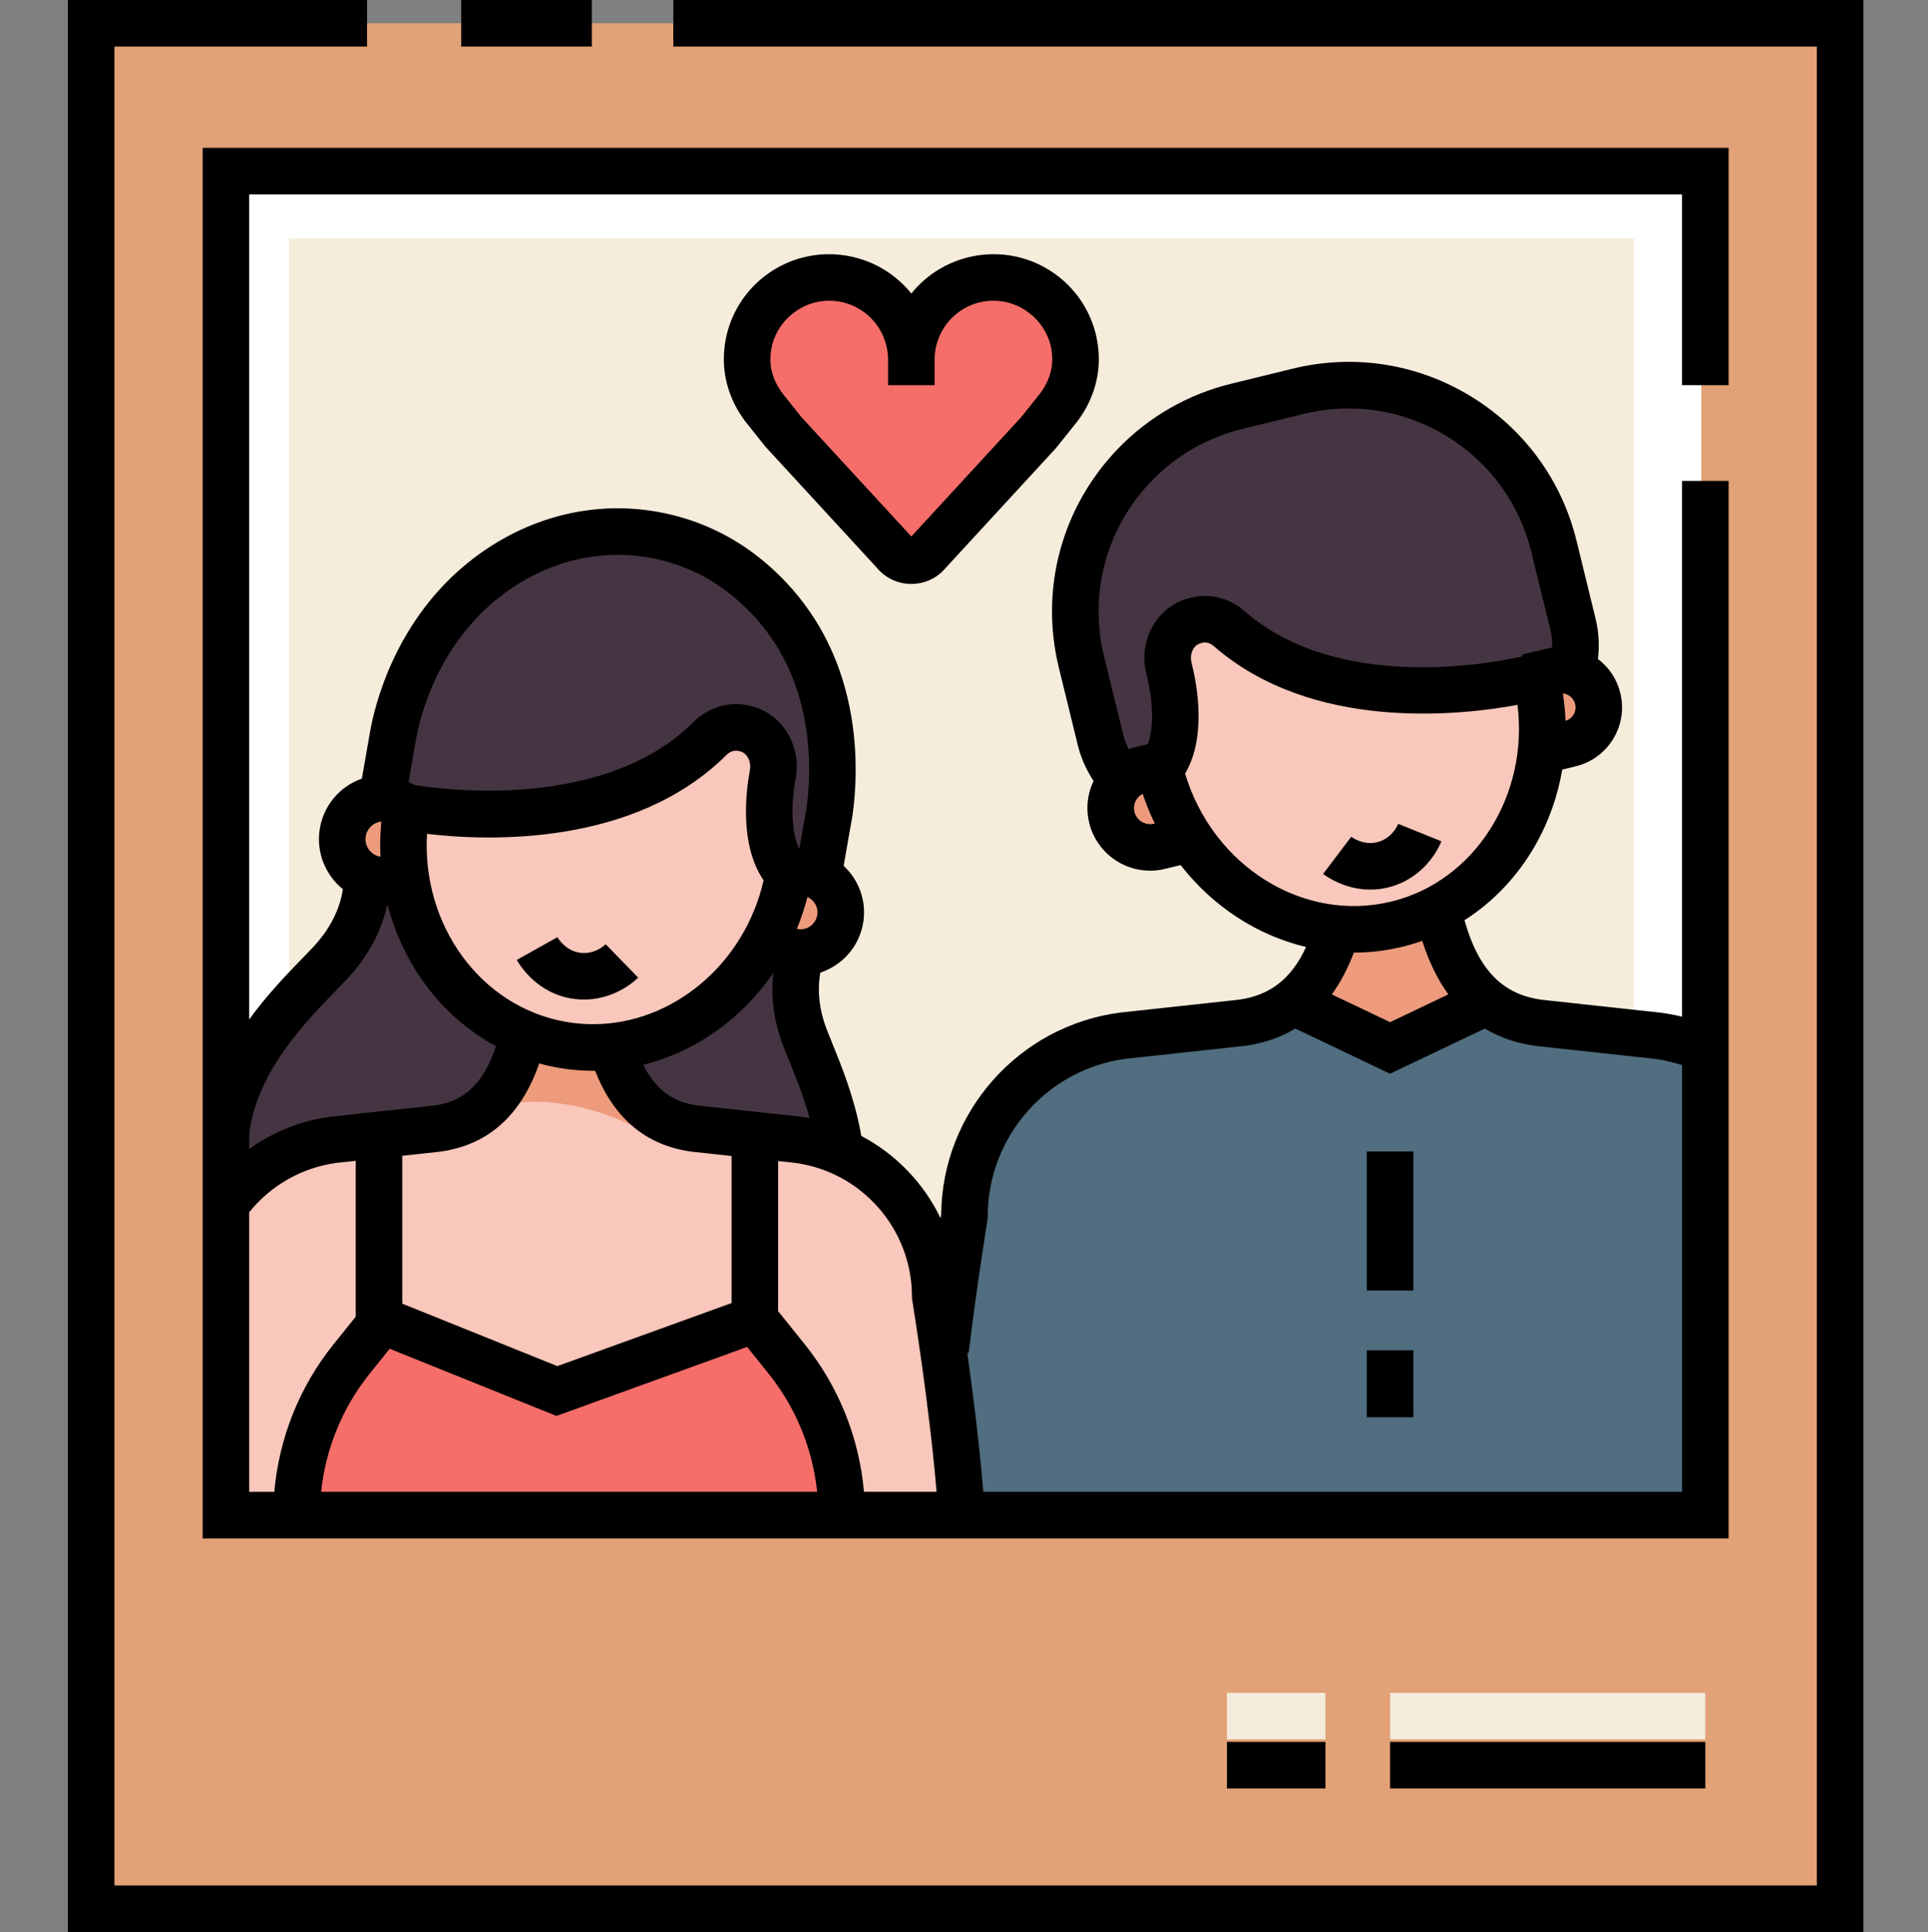 <svg viewBox="-17 0 497 498" xmlns="http://www.w3.org/2000/svg"><rect x="-17" y="0" width="497" height="498" fill="#808080" stroke="none"/><path d="m155.516 6h300.773v486h-450.844v-486h71.121" fill="#e2a176"/><path d="m421.547 123.953v266.582h-381.359v-346.43h381.359v55.176" fill="#fff"/><path d="m404.207 134.078v242.34h-346.68v-314.93h346.68v50.16" fill="#f5ecdb"/><path d="m341.336 436.336h81.266v12h-81.266zm0 0" fill="#f4ebdb"/><path d="m299.277 436.336h25.395v12h-25.395zm0 0" fill="#f4ebdb"/><path d="m217.922 92.691c0-12.398 10.656-22.305 23.309-21.062 9.379.918 17.148 8.113 18.719 17.406.18 1.074.277 2.133.301 3.176.105 4.785-1.633 9.43-4.617 13.172l-4.789 6-28.57 31.035c-2.227 2.797-6.473 2.797-8.703 0l-28.566-31.035-4.789-6c-2.984-3.742-4.727-8.387-4.621-13.172.023-1.043.121-2.105.305-3.176 1.57-9.293 9.34-16.488 18.719-17.406 12.648-1.242 23.305 8.664 23.305 21.062v3.109" fill="#f66e6a"/><path d="m286.695 217.242-4.816 1.18c-5.441 1.332-10.934-2.004-12.266-7.445-1.332-5.441 2-10.934 7.445-12.266l4.816-1.18" fill="#ed9b7c"/><path d="m376.805 174.848 6.418-1.57c5.164-1.262 10.371 1.898 11.633 7.062 1.266 5.164-1.895 10.371-7.059 11.637l-4.574 1.117" fill="#ed9b7c"/><path d="m281.965 198.25c7 28.617 34.383 46.504 61.164 39.953 26.402-6.461 42.359-34.262 36.098-62.465-.145-.66-.809-1.07-1.469-.918-7.695 1.812-51.059 10.645-77.961-12.828-2.562-2.234-5.996-2.945-9.09-1.918-.055.02-.109.039-.164.055-4.852 1.52-7.539 6.926-6.207 12.188 2.27 8.953 2.816 19.93-2.371 25.934" fill="#f9c7bb"/><path d="m387.848 174.969-8.352 2.062c-.078-.43-.172-.859-.27-1.293-.152-.66-.812-1.066-1.469-.918-7.691 1.809-51.062 10.648-77.961-12.832-2.562-2.227-5.992-2.938-9.094-1.91-.047.012-.105.031-.156.051-4.859 1.52-7.539 6.922-6.211 12.191 2.27 8.949 2.82 19.918-2.371 25.93.223.898.461 1.801.723 2.68l-9.191 2.27c-3.262-3-5.699-6.961-6.84-11.59l-4.871-19.938c-4.629-18.91 1.223-37.922 13.832-50.941 6.898-7.121 15.828-12.449 26.168-14.98l15.883-3.891c29.25-7.148 58.758 10.762 65.918 40.012l4.883 19.949c1.098 4.531.797 9.059-.621 13.148zm0 0" fill="#453542"/><path d="m328.969 234.707-.297 1.234c-3.504 14.738-10.742 25.766-25.77 27.715l-30.395 3.301c-23.383 3.043-40.887 22.953-40.887 46.539 0 0-.488 3.004-1.234 7.918-.965 6.438-2.371 16.125-3.652 26.637v42.488h195.867v-120.18c-3.895-1.676-8.07-2.836-12.449-3.398l-30.391-3.305c-15.02-1.953-22.266-12.98-25.762-27.715l-.301-1.234zm0 0" fill="#ed9b7c"/><path d="m422.605 270.359v120.18h-195.867v-42.488c1.277-10.512 2.688-20.199 3.648-26.641.75-4.91 1.238-7.91 1.238-7.91 0-23.59 17.5-43.5 40.883-46.539l30.398-3.301c5.441-.711 9.859-2.609 13.449-5.438l24.98 11.898 24.98-11.898c3.59 2.84 8.008 4.727 13.449 5.438l30.391 3.301c4.379.559 8.551 1.727 12.449 3.398zm0 0" fill="#506e7f"/><path d="m85.059 227.898-5.094-.891c-5.75-1.008-9.594-6.488-8.586-12.238 1.012-5.75 6.488-9.594 12.238-8.586l4.234 2.172" fill="#ed9b7c"/><path d="m184.176 224.051 6.992 1.227c5.629.988 9.391 6.352 8.402 11.98-.984 5.625-6.348 9.387-11.977 8.398l-4.984-.871" fill="#ed9b7c"/><path d="m199.555 331.578c1.824-8.426.035-22.336.176-30.078.238-13.371-4.035-21.23-7.109-27.973-7.391-16.211-3.363-26.848-3.363-26.848l-111.168-21.363s-.469 11.352-14.137 27.219c-10.809 12.551-23.766 21.891-23.766 50.465zm0 0" fill="#453542"/><path d="m186.727 222.707c-3.082 28.578-25.859 50.344-53.086 47.242-36.535-4.164-48.871-33.297-45.789-61.875 0 0 47.254 10.355 78.402-16.48 2.516-2.168 5.422-3.625 8.543-3.027.059.008.113.02.168.031 4.891.84 8.188 5.723 7.574 10.988-1.039 8.945-3.77 17.094 4.188 23.121" fill="#f9c7bb"/><path d="m118.117 265.785-.254 1.07c-3.043 12.789-9.328 22.371-22.371 24.066l-26.383 2.859c-11.574 1.5-21.496 7.77-27.871 16.684v80.066h189.629c-1.367-23.191-6.785-56.359-6.785-56.359 0-20.469-15.195-37.762-35.488-40.391l-26.379-2.859c-13.047-1.695-19.328-11.277-22.371-24.066l-.246-1.07" fill="#f9c7bb"/><path d="m150.738 292.855c-9.906-6.457-25.414-10.348-35.762-8.355.512-1.125 4.035-5.465 4.449-6.688.57-1.668 1.066-3.43 1.488-5.262l.035-.145c.09-.391.18-.781.262-1.172l.008-.027.219-1.016h18.871l.223 1.043c1.797 8.438 4.898 17.441 10.207 21.621zm0 0" fill="#ed9b7c"/><path d="m196.816 207.75-3.488 19.871-7.223-1.332c.07-.32.121-.629.18-.949-5.578-5.648-5.758-16.648-4.078-25.738.98-5.352-2.059-10.57-7.012-11.773-.059-.008-.105-.02-.168-.039-3.16-.82-6.539.121-8.949 2.52-27.859 27.762-78.23 17.77-78.23 17.77-.008.043-.008.07-.02.113l-6.82-1.262c1.109-6.301 2.219-12.609 3.32-18.91.719-4.098 4.93-25.859 24.117-40.68 12.133-9.359 27.402-13.801 42.934-11.07 2.168.379 4.828.98 7.828 2 2.98 1.012 6.289 2.441 9.723 4.441 2.5 1.469 11.848 7.23 19.059 18.578 12.207 19.242 9.629 40.941 8.828 46.461zm0 0" fill="#453542"/><path d="m199.969 390.535c0-14.609-4.984-28.789-14.137-40.184l-8.242-10.266-50.98 18.465-44.773-18.465-8.242 10.266c-9.152 11.395-14.137 25.57-14.137 40.184zm0 0" fill="#f66e6a"/><path d="m241.816 65.656c-7.672-.75-15.305 1.766-20.973 6.902-1.062.965-2.035 2.004-2.922 3.105-.887-1.105-1.863-2.145-2.926-3.105-5.664-5.137-13.305-7.652-20.969-6.902-12.133 1.191-22.023 10.395-24.047 22.379-.227 1.332-.355 2.691-.387 4.043-.133 6.031 1.973 12.086 5.926 17.047l4.789 6 28.727 31.23c2.207 2.648 5.43 4.16 8.887 4.16s6.68-1.512 8.883-4.16l28.453-30.91 5.062-6.324c3.957-4.957 6.062-11.012 5.926-17.039-.027-1.344-.156-2.703-.383-4.047-2.023-11.984-11.914-21.188-24.047-22.379zm9.125 35.984-4.656 5.836-28.363 30.812-28.363-30.812-4.656-5.836c-2.207-2.766-3.383-6.066-3.309-9.293.016-.773.09-1.551.219-2.312 1.109-6.551 6.738-11.781 13.391-12.434 4.352-.426 8.527.938 11.734 3.848 3.168 2.871 4.984 6.969 4.984 11.242v6.59h12v-6.59c0-4.273 1.816-8.371 4.984-11.242 3.207-2.91 7.375-4.277 11.738-3.852 6.648.656 12.281 5.883 13.387 12.434.129.77.203 1.547.223 2.312.066 3.23-1.105 6.531-3.312 9.297zm0 0"/><path d="m341.793 228.488c6.754-2.012 11.023-7.328 12.766-11.629l-11.121-4.504c-.145.363-1.539 3.582-5.074 4.633-3.777 1.129-6.922-1.195-7.051-1.297l-7.238 9.574c1.062.801 5.742 4.039 12.176 4.039 1.734 0 3.594-.234 5.543-.816zm0 0"/><path d="m132.625 245.598c-3.918-.488-5.859-3.883-5.938-4.027l-10.473 5.863c.824 1.473 5.426 8.887 14.93 10.07.801.102 1.59.148 2.363.148 5.977 0 11.051-2.797 13.996-5.66l-8.367-8.605c-.281.277-2.859 2.672-6.512 2.211zm0 0"/><path d="m335.336 296.793h12v35.859h-12zm0 0"/><path d="m335.336 348.051h12v17.262h-12zm0 0"/><path d="m156.57 0v12h294.773v474h-438.844v-474h65.121v-12h-77.121v498h462.844v-498zm0 0"/><path d="m428.602 99.281v-61.176h-393.359v358.434h393.359v-272.586h-12v138.109c-1.871-.453-3.766-.809-5.68-1.055l-30.445-3.309c-10.133-1.34-16.363-7.695-19.957-20.5 7.332-4.68 13.531-11.148 18.105-19.078 3.535-6.133 5.902-12.812 7.082-19.742l3.512-.859c8.371-2.043 13.512-10.52 11.465-18.887-.867-3.543-2.891-6.602-5.77-8.766.426-3.48.223-7.027-.625-10.48l-4.879-19.949c-3.84-15.703-13.566-28.969-27.387-37.359-13.82-8.387-30.082-10.891-45.785-7.051l-15.879 3.883c-11.094 2.715-21.145 8.469-29.059 16.637-14.586 15.059-20.328 36.195-15.352 56.535l4.879 19.949c.816 3.336 2.207 6.457 4.082 9.27-1.621 3.359-2.023 7.145-1.129 10.82 1.805 7.363 8.422 12.309 15.688 12.309 1.266 0 2.551-.148 3.832-.465l4.043-.988c8.254 10.645 19.711 18.125 32.332 21.117-3.762 8.242-9.371 12.535-17.488 13.605l-30.328 3.293-.125.016c-26.125 3.395-45.867 25.703-46.113 51.996-.035.238-.094.574-.156.988-4.352-9.027-11.523-16.508-20.449-21.203-.078-.453-.148-.902-.238-1.371-1.707-8.906-4.914-16.789-7.254-22.551-.5-1.227-.961-2.363-1.367-3.406-2.41-6.191-2.312-11.312-1.699-14.754 5.547-1.824 9.945-6.555 11.023-12.695.754-4.301-.211-8.637-2.719-12.211-.676-.965-1.449-1.832-2.289-2.617l2.25-12.848.027-.176c1.254-8.625 2.812-30.82-9.699-50.543-7.184-11.301-16.293-17.715-21.098-20.535-3.453-2.02-7.098-3.688-10.816-4.945-2.824-.961-5.758-1.711-8.719-2.23-16.703-2.93-33.617 1.41-47.645 12.23-19.93 15.391-25.215 37.871-26.359 44.395l-2.133 12.16c-1.402.5-2.754 1.18-4.008 2.059-3.625 2.543-6.039 6.344-6.805 10.703-1.078 6.137 1.395 12.086 5.926 15.754-.57 3.777-2.383 9.289-7.691 14.938-.828.883-1.758 1.84-2.762 2.875-3.922 4.043-9.039 9.328-13.699 15.746v-212.66h369.355v49.176zm-381.359 213.195c5.574-6.965 13.699-11.57 22.582-12.738l4.875-.527v40.18l-5.789 7.207c-8.711 10.848-14 24.137-15.195 37.941h-6.473zm132.602-85.562c-4.98 21.758-23.617 37.09-43.953 37.086-2.32 0-4.664-.199-7.008-.609-22.051-3.867-37.195-24.969-35.809-48.461 15.109 1.805 53.266 3.52 77.234-20.367.879-.875 2.047-1.238 3.145-.98.152.043.293.078.418.105 1.75.484 2.836 2.629 2.434 4.824-1.07 5.801-2.66 19.355 3.539 28.402zm-57.848 47.203c1.574.43 3.176.805 4.812 1.094 3.082.539 6.172.809 9.25.809.121 0 .242-.008.363-.008 4.816 12.305 13.195 19.324 25.016 20.859l10.152 1.102v37.902l-44.918 16.258-39.973-16.102v-38.121l9.438-1.02.125-.02c12.426-1.613 21.055-9.266 25.734-22.754zm-43.727 79.992 5.18-6.449 42.996 17.316 49.152-17.789 5.559 6.922c7.004 8.727 11.328 19.355 12.488 30.426h-127.863c1.16-11.074 5.484-21.699 12.488-30.426zm278.09-97.793-15.023 7.156-15.023-7.156c2.234-3.074 4.129-6.668 5.68-10.77 4.16 0 8.367-.492 12.562-1.516 1.727-.422 3.414-.93 5.066-1.516 1.723 5.387 3.969 9.992 6.738 13.801zm32.246-72.09c-.469.773-1.195 1.32-2.055 1.578-.086-2.348-.324-4.699-.68-7.051.531.051 1.051.211 1.52.492.824.504 1.406 1.301 1.637 2.238.23.941.082 1.914-.422 2.742zm-108.684-60.328c6.34-6.543 14.395-11.152 23.293-13.328l15.875-3.883c12.59-3.082 25.629-1.074 36.707 5.652 11.082 6.727 18.879 17.363 21.957 29.949l4.879 19.949c.379 1.543.531 3.113.48 4.676-.438.07-.879.148-1.316.258l-6.418 1.566.109.449c-9.605 2.141-48.004 9-71.746-11.715-4.184-3.648-9.762-4.805-14.988-3.07-7.871 2.461-12.363 10.98-10.234 19.391 1.848 7.277 1.926 13.914.344 18.02l-3.23.789c-.562.137-1.113.309-1.652.504-.648-1.234-1.156-2.547-1.492-3.926l-4.879-19.945c-3.992-16.312.613-33.258 12.312-45.336zm.531 88.414c-2.219.539-4.469-.824-5.012-3.043-.262-1.074-.094-2.188.484-3.137.398-.656.969-1.168 1.633-1.516.883 2.648 1.93 5.191 3.121 7.637zm8.039-12.914c5.578-9.43 3.109-22.84 1.66-28.555-.559-2.199.422-4.438 2.195-4.992l.25-.082c1.09-.363 2.305-.082 3.254.746 25.34 22.109 63.293 17.957 78.324 15.176 2.914 23.258-10.918 45.41-32.473 50.684-22.715 5.555-46.051-9.125-53.211-32.977zm-52.172 122.914c.738-4.863 1.219-7.84 1.223-7.855l.078-.48v-.48c0-20.477 15.301-37.91 35.602-40.582l30.328-3.293.125-.016c4.945-.641 9.355-2.141 13.227-4.484l24.438 11.645 24.434-11.641c3.867 2.344 8.277 3.84 13.219 4.48l30.453 3.309c2.441.32 4.832.879 7.156 1.625v109.996h-180.137c-.957-12.098-2.688-25.648-4.121-35.801l.348.043c.992-8.156 2.18-16.812 3.629-26.465zm-18.238 11.863v.484l.078.48c.051.297 4.465 27.469 6.266 49.395h-18.715c-1.195-13.805-6.488-27.09-15.199-37.941l-6.922-8.621v-38.699l4.293.465c17.219 2.266 30.199 17.059 30.199 34.438zm-28.719-46.348-26.438-2.863c-4.672-.617-10.145-2.52-14.121-10.504 6.984-1.727 13.684-4.879 19.766-9.371 5.398-3.992 10.039-8.855 13.789-14.355-.594 5.043-.293 11.605 2.613 19.07.422 1.09.91 2.289 1.434 3.582 1.723 4.234 3.762 9.258 5.293 14.809-.77-.137-1.547-.262-2.336-.367zm4.297-51.891c-.414 2.359-2.672 3.945-5.027 3.531l-.211-.039c1.082-2.648 1.988-5.391 2.711-8.203.719.312 1.344.809 1.805 1.465.668.949.926 2.102.723 3.246zm-81.555-82.305c11.324-8.73 24.902-12.25 38.238-9.91 2.387.418 4.652 1 6.938 1.777 2.961 1.004 5.859 2.328 8.605 3.934 3.105 1.828 10.988 7.102 17.035 16.617 10.32 16.266 9.023 34.938 7.969 42.305l-1.789 10.188-.238-.043c-1.773-4.012-2.102-10.539-.754-17.816 1.562-8.535-3.488-16.742-11.5-18.684l-.199-.051c-5.227-1.309-10.664.223-14.566 4.109-23.43 23.344-65.762 17.32-72.039 16.273l-1.488-.766 1.922-10.961c.953-5.449 5.355-24.219 21.867-36.973zm-34.816 61.891c.211-1.203.879-2.25 1.879-2.953.645-.453 1.359-.727 2.141-.801-.301 3.055-.375 6.078-.234 9.059l-.07-.012c-1.203-.211-2.25-.879-2.953-1.879-.699-.996-.973-2.211-.762-3.414zm-7.73 39.848c1.051-1.082 2.023-2.086 2.895-3.012 6.332-6.738 9.148-13.578 10.344-19.047l.152.027c4.055 15.621 14.125 28.902 27.895 36.328-3.98 12.078-10.574 14.57-16.062 15.297l-26.312 2.852-.125.016c-7.664.992-14.902 3.898-21.098 8.312v-4.023c2.031-15.844 14.234-28.422 22.312-36.75zm0 0"/><path d="m341.336 448.992h81.266v12h-81.266zm0 0"/><path d="m299.277 448.992h25.395v12h-25.395zm0 0"/><path d="m101.887 0h33.68v12h-33.68zm0 0"/></svg>
